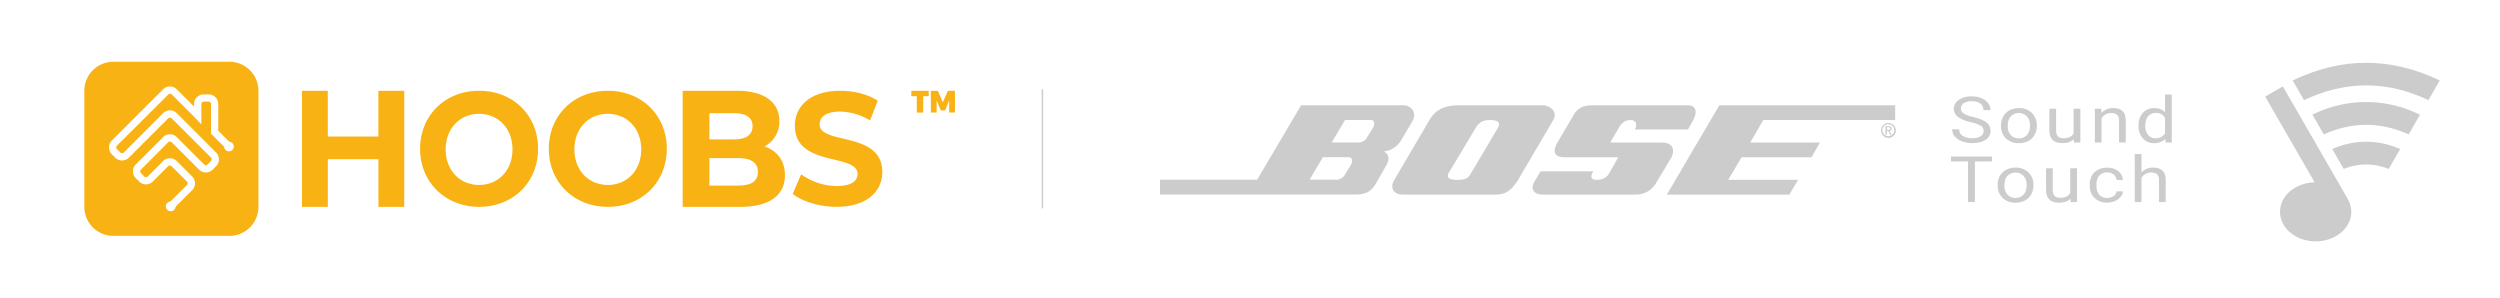 <svg id="b9bbbdb2-8deb-4c8a-a201-9abb468b395e" data-name="Ebene 1" xmlns="http://www.w3.org/2000/svg" viewBox="0 0 1680 200"><defs><style>.b11c5c13-0b64-4dd3-9c20-7d6369fc61c9{fill:none;stroke:#ccc;stroke-miterlimit:10;}.b87d5678-9272-49c8-af21-5afee4f9f879{fill:#f9b213;}.bee7de59-8fc1-42c9-9127-4ecab0644815,.e31a7ab9-00b9-47bc-a7bf-0aca76ae5e13{fill:#ccc;}.e31a7ab9-00b9-47bc-a7bf-0aca76ae5e13{fill-rule:evenodd;}</style></defs><title>HOOBS_x_bose_soundtouch</title><g id="a67a00f5-ef7e-4300-8602-1449fe490b18" data-name="Stroke"><line class="b11c5c13-0b64-4dd3-9c20-7d6369fc61c9" x1="700.5" y1="60" x2="700.5" y2="140"/></g><path class="b87d5678-9272-49c8-af21-5afee4f9f879" d="M154.17,41.5h-78A19.5,19.5,0,0,0,56.67,61v78a19.5,19.5,0,0,0,19.5,19.5h78a19.5,19.5,0,0,0,19.5-19.5V61A19.5,19.5,0,0,0,154.17,41.5Zm2,59.26a3.24,3.24,0,0,1-4.59,0,3.21,3.21,0,0,1-.95-2.09l-8.82-8.82V69.92a1.63,1.63,0,0,0-1.63-1.63h-3.25a1.63,1.63,0,0,0-1.62,1.63V83.6l-4.88-5.13-15-15a1.62,1.62,0,0,0-2.3,0L78.59,97.89a1.64,1.64,0,0,0,0,2.3l2.3,2.3a1.64,1.64,0,0,0,2.3,0l26.43-26.43a6.49,6.49,0,0,1,9.19,0l26.43,26.43a6.51,6.51,0,0,1,0,9.19l-2.3,2.3a6.49,6.49,0,0,1-9.19,0L115.36,95.59a1.64,1.64,0,0,0-2.3,0L94.68,114a1.62,1.62,0,0,0,0,2.3l2.3,2.29a1.61,1.61,0,0,0,2.29,0l10.35-10.34a6.49,6.49,0,0,1,9.19,0l10.34,10.34a6.51,6.51,0,0,1,0,9.2L118,138.89a3.21,3.21,0,0,1-1,2.09,3.25,3.25,0,1,1-2.5-5.54l11.12-11.12a1.62,1.62,0,0,0,0-2.3l-10.34-10.34a1.62,1.62,0,0,0-2.3,0L102.72,122a6.49,6.49,0,0,1-9.19,0l-2.3-2.3a6.49,6.49,0,0,1,0-9.19l18.39-18.38a6.49,6.49,0,0,1,9.19,0l18.38,18.38a1.64,1.64,0,0,0,2.3,0l2.3-2.3a1.64,1.64,0,0,0,0-2.3L115.36,79.51a1.62,1.62,0,0,0-2.3,0L86.63,105.93a6.49,6.49,0,0,1-9.19,0l-2.3-2.29a6.52,6.52,0,0,1,0-9.2L109.62,60a6.49,6.49,0,0,1,9.19,0l11.6,11.61V69.92a6.5,6.5,0,0,1,6.5-6.5h3.25a6.5,6.5,0,0,1,6.5,6.5V87.83l7.4,7.39a3.25,3.25,0,0,1,2.09,5.54Z"/><path class="b87d5678-9272-49c8-af21-5afee4f9f879" d="M612.42,61H624.1v3.65h-3.71v11H616.1v-11h-3.68Zm13.09,0h4.72l3.34,7.78L637,61h4.72V75.62h-3.85V67.39l-2.77,6.81h-2.92l-2.77-6.81v8.23h-3.85Z"/><path class="b87d5678-9272-49c8-af21-5afee4f9f879" d="M271.65,61v78H254.31V107h-34v32H202.92V61h17.35V91.75h34V61Zm10.65,39c0-22.41,16.77-39,39.65-39s39.64,16.48,39.64,39S344.72,139,322,139,282.3,122.41,282.3,100Zm62.09.39c0-14.19-9.63-23.9-22.44-23.9s-22.45,9.71-22.45,23.9,9.64,23.89,22.45,23.89S344.39,114.57,344.39,100.39ZM368.8,100c0-22.41,16.77-39,39.65-39s39.64,16.48,39.64,39-16.87,39-39.64,39S368.8,122.41,368.8,100Zm62.09.39c0-14.19-9.63-23.9-22.44-23.9S386,86.2,386,100.39s9.64,23.89,22.45,23.89S430.89,114.57,430.89,100.39Zm96.58,17.33c0,13.48-10.28,21.28-30,21.28H458.74V61h36.61c18.74,0,28.38,8.13,28.38,20.28a18.86,18.86,0,0,1-10,17.16C522.12,101.23,527.47,107.91,527.47,117.72ZM476.71,76.06V93.67h16.5c8.1,0,12.5-3,12.5-8.86s-4.4-8.75-12.5-8.75Zm32.59,39.47c0-6.29-4.61-9.28-13.22-9.28H476.71v18.46h19.37C504.69,124.71,509.3,121.93,509.3,115.53Zm23.38,14.74,5.69-13.14A41.52,41.52,0,0,0,562.28,125c9.94,0,14-3.44,14-8.08,0-14.11-42.13-4.41-42.13-32.42,0-12.82,9.94-23.49,30.53-23.49,9.11,0,18.43,2.26,25.16,6.68l-5.18,13.25A39.67,39.67,0,0,0,564.56,75c-9.94,0-13.77,3.87-13.77,8.61,0,13.9,42.13,4.31,42.13,32,0,12.61-10,23.38-30.74,23.38C550.69,139,539.1,135.44,532.68,130.27Z"/><path class="e31a7ab9-00b9-47bc-a7bf-0aca76ae5e13" d="M1120.12,130.75l35.27-60h118.17v9.9h-88.64l-8.76,15.13H1223l-5.64,9.9h-47l-9,15.13h47l-5.89,9.94Zm-84.83-15.63h35.47c-1.19,1.73-1.74,3.47-1,4.55,1.28,1.93,5.83,1,7,.6a8.09,8.09,0,0,0,4.8-4.21l5.93-10.38h-36.15c-7.57,0-7.82-4.51-4.75-9.9l11.13-18.89c3.31-5.44,7.76-6.14,13.45-6.14h62.87c6.38,0,6.38,5.2,3.81,9.9L1134.32,87h-35.67c1.09-2.08,1.14-3.91.3-5-1.38-1.88-5-1.48-7-.49a11.66,11.66,0,0,0-4.21,4.6l-5.69,9.69h35c7.37,0,8.5,5.4,6.18,9.9l-10.64,17.75a15.38,15.38,0,0,1-13.5,7.32h-62.42c-6.14,0-8.26-4-5.64-8.5l4.25-7.13ZM960.6,80.65c5.69-9.9,15.14-9.9,22.46-9.9h53.42c5.64,0,10.39,4.7,7.32,9.9l-23.6,40.16c-5,8-9,9.94-15.38,9.94H942.64c-6.13,0-8.95-4.5-5.63-9.94Zm31,5.44-18,30a3.39,3.39,0,0,0-.5,2.87c1.14,2.48,8.12,2,10.54,1.54,3.46-.8,4.35-3.27,5.09-4.41l17.76-30c1.24-2.13,1.09-3.51,0-4.35-1.58-1.24-6.43-1.34-9.1-.6-2.27.64-4.15,2.08-5.79,5ZM874.33,70.75h68.56c5.44,0,9.7,5,6.14,10.89l-7.08,12c-3.07,5.44-8.26,8-12.07,8,3.81,2.13,3.81,5.88,1.88,9.2l-7.07,12.32c-1.88,3.31-4.75,7.56-13.46,7.56H779.51v-9.94H844.8Zm20.58,25h17.46a6.67,6.67,0,0,0,6.63-4l3.56-5.69c1.44-2.57,1.44-5.44-1.63-5.44H903.86Zm-14.89,25h17.46a6.68,6.68,0,0,0,6.63-4l3.56-5.69c1.44-2.62,1.44-5.44-1.68-5.44H889ZM1269,92.67a5,5,0,1,1,0-10,5,5,0,1,1,0,10Zm-4.06-5a4,4,0,1,0,4.06-4.15A4,4,0,0,0,1264.9,87.67Zm3,.4v2.47H1267V84.8h2.18c1.38,0,2,.5,2,1.63a1.49,1.49,0,0,1-1.48,1.59l1.63,2.52h-1l-1.48-2.47Zm0-.75h1c.74,0,1.39,0,1.39-.94,0-.69-.65-.84-1.24-.84h-1.19Z"/><path class="bee7de59-8fc1-42c9-9127-4ecab0644815" d="M1522.2,64.93l11.85-6.85c.24.39.45.72.64,1.05q21.45,37.17,42.88,74.35c4.51,7.81,2.78,16.77-4.31,22.73-9.4,7.89-24.53,8-34,.22-10.21-8.36-9.24-22.39,2.08-29.7a26.74,26.74,0,0,1,12.92-4.15l1.16-.09C1544.32,103.27,1533.3,84.17,1522.2,64.93Z"/><path class="bee7de59-8fc1-42c9-9127-4ecab0644815" d="M1548.3,67.29l-7.62-13.22c33-15.83,65.77-15.84,98.83,0-2.63,4.55-5.13,8.9-7.62,13.22C1604,54.09,1576.22,54.09,1548.3,67.29Z"/><path class="bee7de59-8fc1-42c9-9127-4ecab0644815" d="M1626.21,77.13l-7.61,13.19c-19-8.56-37.93-8.57-57,0l-7.65-13.25a80.83,80.83,0,0,1,72.27.06Z"/><path class="bee7de59-8fc1-42c9-9127-4ecab0644815" d="M1605.2,113.55a39.66,39.66,0,0,0-30.21,0l-7.73-13.39c15.24-6.59,30.34-6.59,45.67,0Z"/><path class="bee7de59-8fc1-42c9-9127-4ecab0644815" d="M1324.49,82.16q-6-1.5-8.78-3.67a6.6,6.6,0,0,1-2.75-5.36,7.08,7.08,0,0,1,3.36-6,14.89,14.89,0,0,1,8.73-2.36,16.6,16.6,0,0,1,6.53,1.22,10.37,10.37,0,0,1,4.44,3.36,7.75,7.75,0,0,1,1.58,4.68h-4.72a5.22,5.22,0,0,0-2.05-4.37,9.22,9.22,0,0,0-5.78-1.59,9.61,9.61,0,0,0-5.41,1.31,4.17,4.17,0,0,0-1.94,3.65,3.78,3.78,0,0,0,1.84,3.17,19.57,19.57,0,0,0,6.28,2.36,32.35,32.35,0,0,1,6.93,2.37,9.93,9.93,0,0,1,3.71,3,7.1,7.1,0,0,1-2.16,10q-3.37,2.23-9,2.23a19.12,19.12,0,0,1-6.83-1.2,11.45,11.45,0,0,1-4.9-3.31,7.31,7.31,0,0,1-1.72-4.77h4.71a5,5,0,0,0,2.38,4.38,11.22,11.22,0,0,0,6.36,1.61,10.44,10.44,0,0,0,5.69-1.3,4.06,4.06,0,0,0,2-3.55,4,4,0,0,0-1.83-3.48A22.81,22.81,0,0,0,1324.49,82.16Z"/><path class="bee7de59-8fc1-42c9-9127-4ecab0644815" d="M1344.67,84.21a11.85,11.85,0,0,1,1.53-6,10.41,10.41,0,0,1,4.25-4.12,13.05,13.05,0,0,1,6.21-1.44,12.08,12.08,0,0,1,8.73,3.21,11.32,11.32,0,0,1,3.33,8.54v.28a11.91,11.91,0,0,1-1.48,5.95,10.23,10.23,0,0,1-4.22,4.1,13.18,13.18,0,0,1-6.31,1.47A12,12,0,0,1,1348,93a11.27,11.27,0,0,1-3.33-8.5Zm4.54.47a8.77,8.77,0,0,0,2,6.06,7.63,7.63,0,0,0,10.93,0,9.55,9.55,0,0,0,2-6.5,8.77,8.77,0,0,0-2.06-6,7.58,7.58,0,0,0-10.88,0A9.55,9.55,0,0,0,1349.21,84.68Z"/><path class="bee7de59-8fc1-42c9-9127-4ecab0644815" d="M1393.59,93.54q-2.64,2.65-7.74,2.66c-2.81,0-5-.7-6.43-2.11s-2.22-3.49-2.24-6.24V73.07h4.52V87.74q0,5.17,4.88,5.17,5.18,0,6.89-3.32V73.07H1398V95.78h-4.3Z"/><path class="bee7de59-8fc1-42c9-9127-4ecab0644815" d="M1412,73.07l.15,2.85a10.26,10.26,0,0,1,7.91-3.27q8.37,0,8.44,8.12v15H1424v-15a4.78,4.78,0,0,0-1.31-3.63,5.73,5.73,0,0,0-4-1.18,7.31,7.31,0,0,0-3.86,1,7.15,7.15,0,0,0-2.59,2.65V95.78h-4.51V73.07Z"/><path class="bee7de59-8fc1-42c9-9127-4ecab0644815" d="M1437.13,84.23a12,12,0,0,1,2.89-8.4,9.69,9.69,0,0,1,7.54-3.18,9.93,9.93,0,0,1,7.35,2.72V63.53h4.51V95.78h-4.15l-.22-2.43a9.9,9.9,0,0,1-7.54,2.85A9.59,9.59,0,0,1,1440,93a12.19,12.19,0,0,1-2.9-8.44Zm4.52.45a9,9,0,0,0,1.86,6,6.34,6.34,0,0,0,5.12,2.19,6.78,6.78,0,0,0,6.28-3.32V79.15a6.85,6.85,0,0,0-6.23-3.21,6.38,6.38,0,0,0-5.17,2.21C1442.27,79.62,1441.65,81.79,1441.65,84.68Z"/><path class="bee7de59-8fc1-42c9-9127-4ecab0644815" d="M1338.57,108.51h-11.42v27.27h-4.67V108.51h-11.4v-3.3h27.49Z"/><path class="bee7de59-8fc1-42c9-9127-4ecab0644815" d="M1342.42,124.21a11.85,11.85,0,0,1,1.53-6,10.47,10.47,0,0,1,4.25-4.12,13.05,13.05,0,0,1,6.21-1.44,12.05,12.05,0,0,1,8.73,3.21,11.32,11.32,0,0,1,3.33,8.54v.28a12,12,0,0,1-1.47,5.95,10.32,10.32,0,0,1-4.23,4.1,13.15,13.15,0,0,1-6.31,1.47,12,12,0,0,1-8.7-3.21,11.28,11.28,0,0,1-3.34-8.5Zm4.55.47a8.81,8.81,0,0,0,2,6.06,7.63,7.63,0,0,0,10.93,0,9.55,9.55,0,0,0,2-6.5,8.73,8.73,0,0,0-2.07-6,7.57,7.57,0,0,0-10.87,0C1347.65,119.65,1347,121.83,1347,124.68Z"/><path class="bee7de59-8fc1-42c9-9127-4ecab0644815" d="M1391.34,133.54q-2.62,2.66-7.73,2.66c-2.82,0-5-.7-6.44-2.11s-2.22-3.49-2.23-6.24V113.07h4.52v14.67c0,3.45,1.62,5.17,4.88,5.17q5.17,0,6.88-3.32V113.07h4.52v22.71h-4.3Z"/><path class="bee7de59-8fc1-42c9-9127-4ecab0644815" d="M1416.1,133a7.2,7.2,0,0,0,4.22-1.26,4.32,4.32,0,0,0,2-3.15h4.27a6.45,6.45,0,0,1-1.56,3.72,10,10,0,0,1-3.84,2.81,12.61,12.61,0,0,1-5.09,1,11.83,11.83,0,0,1-8.59-3.09,11.3,11.3,0,0,1-3.18-8.48V124a12.11,12.11,0,0,1,1.41-5.9,10,10,0,0,1,4.07-4,13,13,0,0,1,6.26-1.42,11.71,11.71,0,0,1,7.39,2.28,7.76,7.76,0,0,1,3.13,5.95h-4.27a5.11,5.11,0,0,0-1.94-3.63,6.63,6.63,0,0,0-4.31-1.41,6.76,6.76,0,0,0-5.33,2.13,9,9,0,0,0-1.9,6.16v.73a8.84,8.84,0,0,0,1.88,6A6.8,6.8,0,0,0,1416.1,133Z"/><path class="bee7de59-8fc1-42c9-9127-4ecab0644815" d="M1439.09,115.82a10.23,10.23,0,0,1,7.81-3.17q8.37,0,8.45,8.12v15h-4.52v-15a4.75,4.75,0,0,0-1.31-3.63,5.71,5.71,0,0,0-4-1.18,7.27,7.27,0,0,0-3.85,1,7.15,7.15,0,0,0-2.59,2.65v16.18h-4.52V103.53h4.52Z"/></svg>